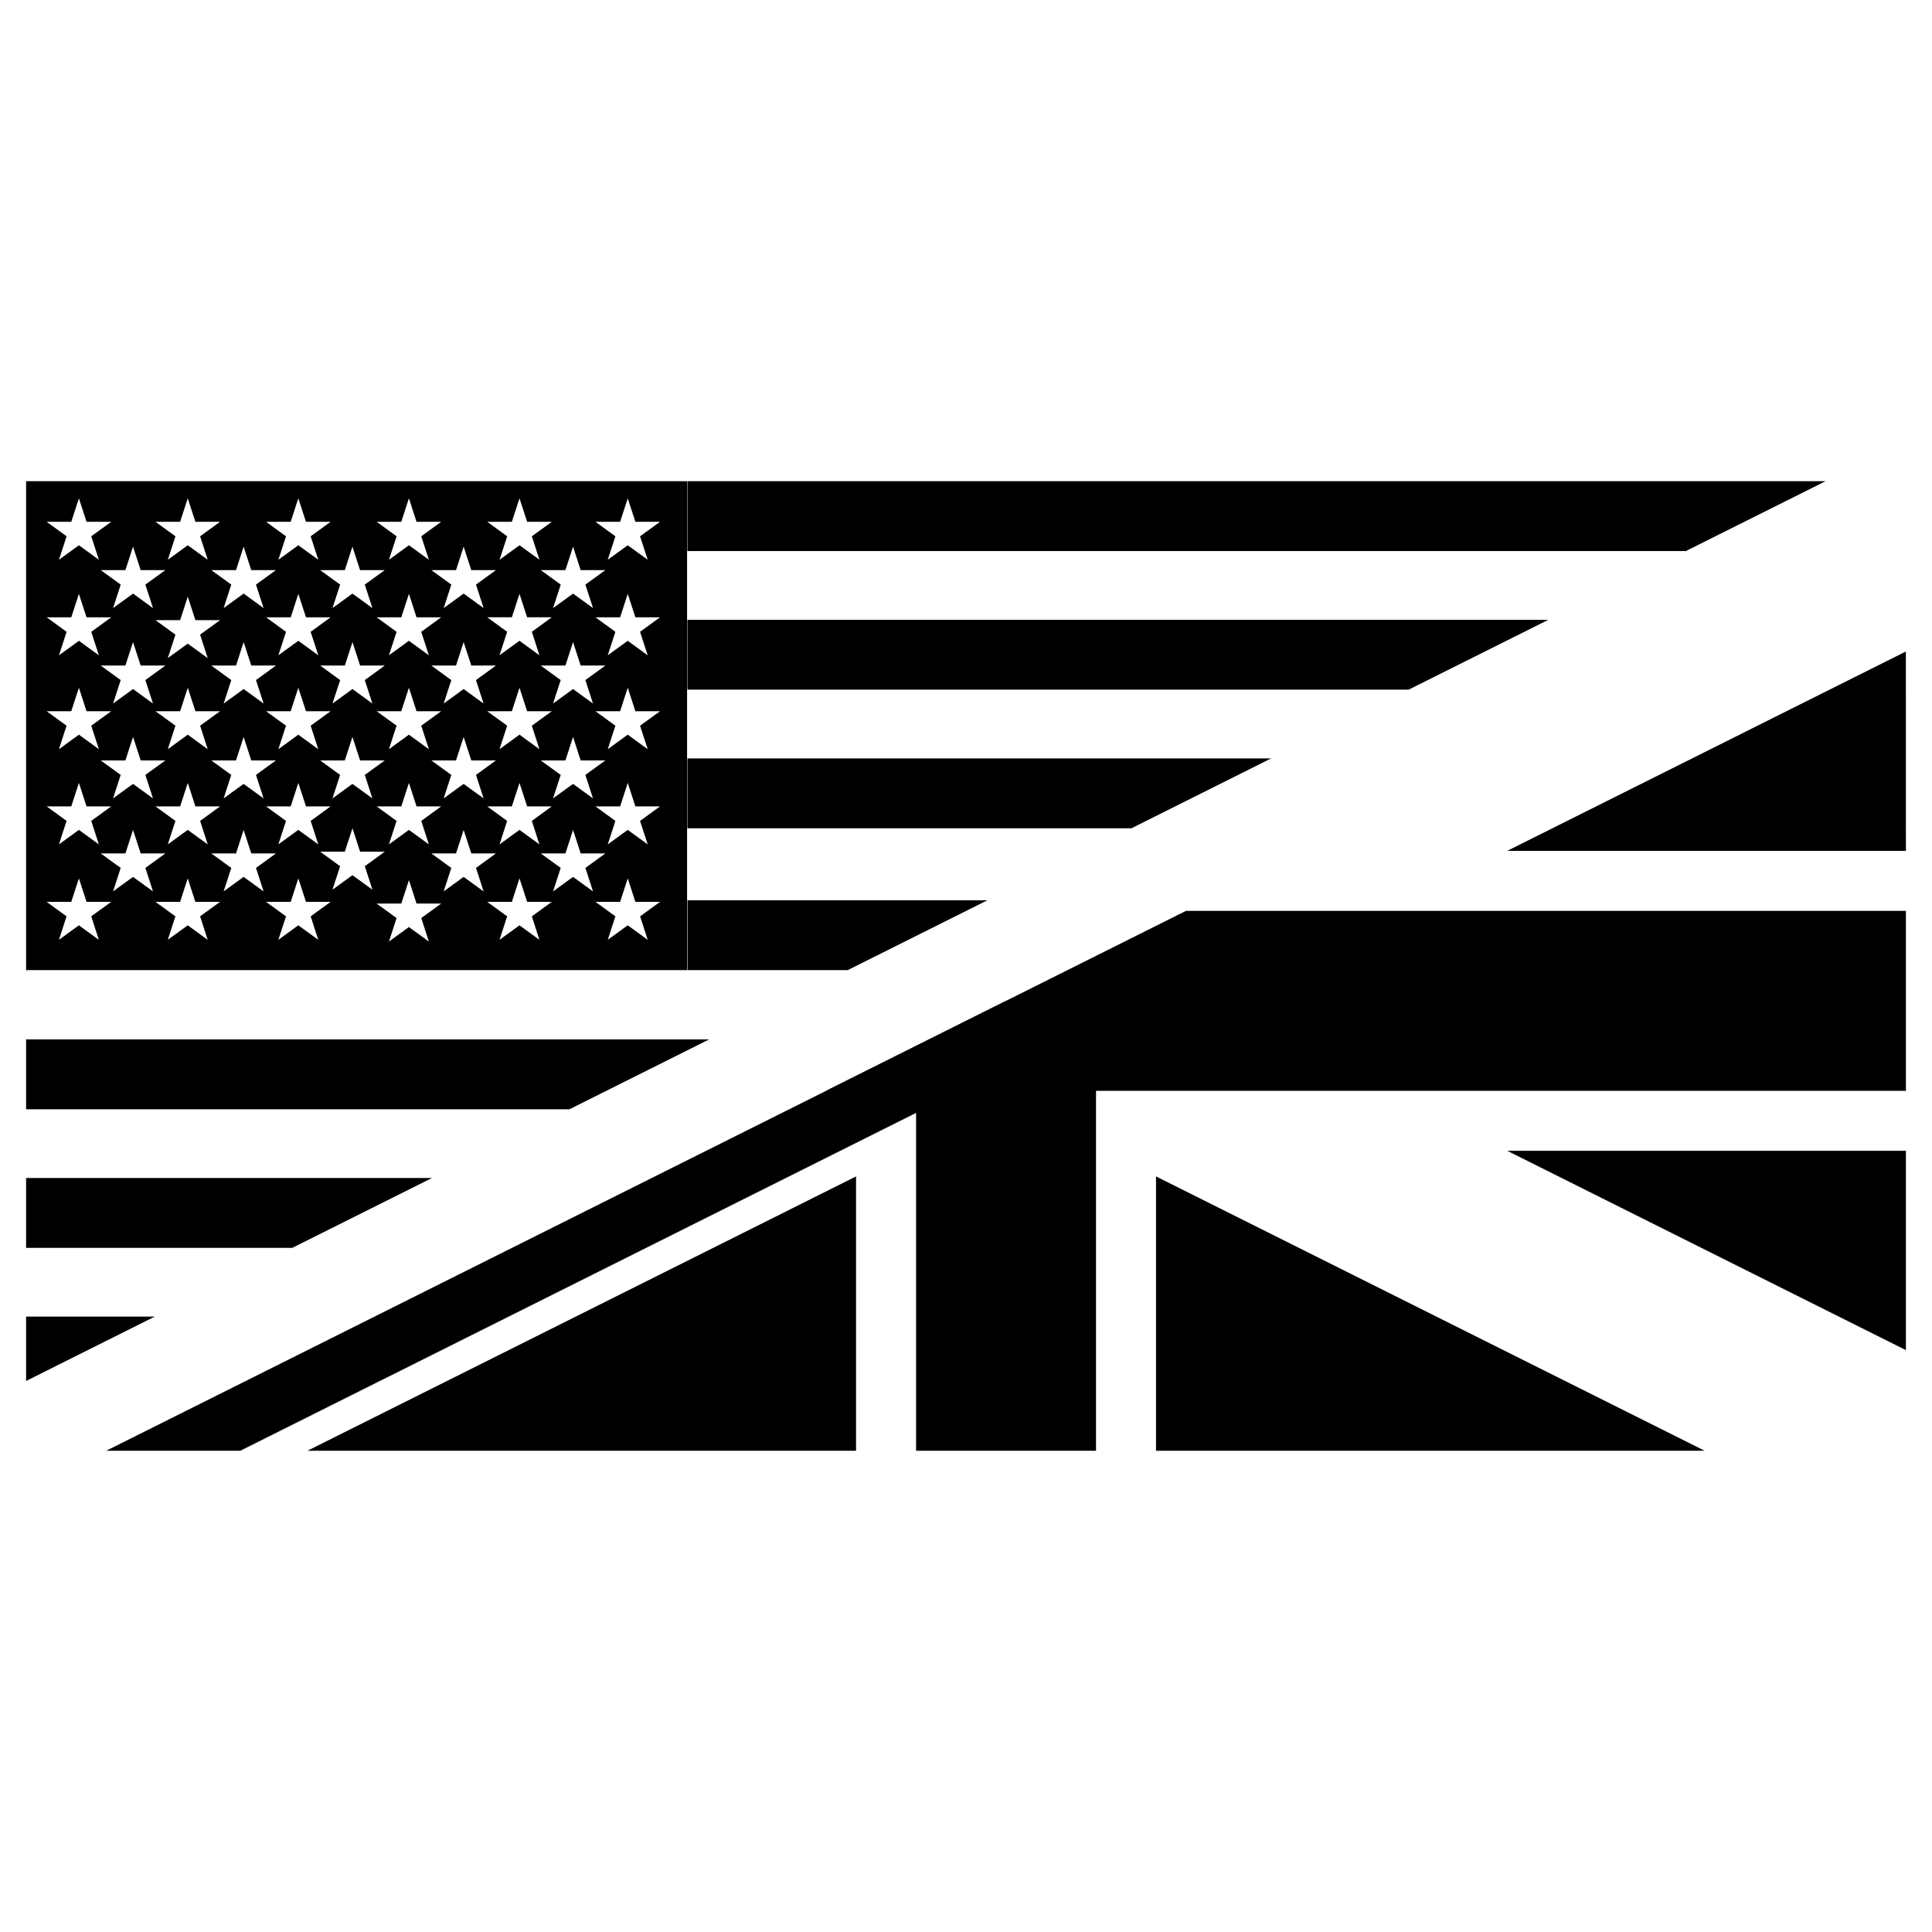 <svg xmlns="http://www.w3.org/2000/svg" xmlns:xlink="http://www.w3.org/1999/xlink" version="1.1" x="0px" y="0px" viewBox="0 0 100 100" enable-background="new 0 0 100 100" xml:space="preserve"><g><g><g><g><polygon points="12.439,75.091 52.073,55.275 52.073,51.804 5.496,75.091     "></polygon><g><polygon points="15.913,75.091 44.309,75.091 44.309,60.892      "></polygon><polygon points="59.835,75.091 88.234,75.091 59.835,60.892      "></polygon></g><g><polygon points="98.649,69.882 98.649,59.566 78.017,59.566      "></polygon><polygon points="98.647,33.723 78.012,44.041 98.649,44.041      "></polygon></g><polygon points="42.758,56.46 47.416,56.46 47.416,75.091 56.73,75.091 56.73,56.46 98.649,56.46 98.649,47.146 61.386,47.146           "></polygon></g></g></g><g><g><path d="M1.351,24.908v25.305h34.212V24.908H1.351z M29.661,28.294l0.394,1.215h1.278l-1.034,0.75l0.396,1.215l-1.033-0.75     l-1.034,0.75l0.396-1.215l-1.033-0.75h1.276L29.661,28.294z M30.693,36.415l-1.033-0.751l-1.034,0.751l0.396-1.214l-1.033-0.752     h1.277l0.395-1.215l0.394,1.215h1.278l-1.034,0.752L30.693,36.415z M30.693,41.324l-1.033-0.75l-1.034,0.75l0.396-1.215     l-1.033-0.75h1.277l0.395-1.215l0.394,1.215h1.278l-1.034,0.75L30.693,41.324z M27.92,43.705l-1.032-0.75l-1.033,0.75     l0.395-1.215l-1.033-0.752h1.276l0.396-1.214l0.395,1.214h1.276l-1.032,0.752L27.92,43.705z M25.03,41.324l-1.033-0.75     l-1.033,0.75l0.396-1.215l-1.034-0.75h1.277l0.395-1.215l0.396,1.215h1.276l-1.032,0.75L25.03,41.324z M22.198,43.705     l-1.033-0.75l-1.034,0.75l0.396-1.215l-1.033-0.752h1.277l0.395-1.214l0.394,1.214h1.277l-1.033,0.752L22.198,43.705z      M19.275,41.324l-1.033-0.75l-1.033,0.75l0.396-1.215l-1.034-0.75h1.277l0.395-1.215l0.395,1.215h1.278l-1.034,0.75     L19.275,41.324z M16.474,43.705l-1.034-0.75l-1.032,0.75l0.395-1.215l-1.033-0.752h1.277l0.394-1.214l0.396,1.214h1.276     l-1.033,0.752L16.474,43.705z M13.643,41.324l-1.034-0.75l-1.034,0.75l0.396-1.215l-1.033-0.75h1.278l0.394-1.215l0.395,1.215     h1.277l-1.033,0.75L13.643,41.324z M10.75,43.705l-1.032-0.75l-1.033,0.75l0.395-1.215l-1.033-0.752h1.277l0.395-1.214     l0.395,1.214h1.277l-1.033,0.752L10.75,43.705z M7.918,41.324l-1.033-0.75l-1.033,0.75l0.395-1.215l-1.034-0.75h1.278     l0.395-1.215l0.396,1.215h1.277l-1.034,0.75L7.918,41.324z M5.212,34.449h1.278l0.395-1.215l0.396,1.215h1.277l-1.034,0.752     l0.395,1.214l-1.033-0.751l-1.033,0.751l0.395-1.214L5.212,34.449z M27.92,33.917l-1.032-0.75l-1.033,0.75l0.395-1.215     l-1.033-0.752h1.276l0.396-1.213l0.395,1.213h1.276l-1.032,0.752L27.92,33.917z M27.92,38.779l-1.032-0.752l-1.033,0.752     l0.395-1.217l-1.033-0.75h1.276l0.396-1.215l0.395,1.215h1.276l-1.032,0.75L27.92,38.779z M25.668,34.449l-1.032,0.752     l0.394,1.214l-1.033-0.751l-1.033,0.751l0.396-1.214l-1.034-0.752h1.277l0.395-1.215l0.396,1.215H25.668z M22.198,38.779     l-1.033-0.752l-1.034,0.752l0.396-1.217l-1.033-0.75h1.277l0.395-1.215l0.394,1.215h1.277l-1.033,0.75L22.198,38.779z      M21.802,32.703l0.396,1.215l-1.033-0.75l-1.034,0.75l0.396-1.215l-1.033-0.752h1.277l0.395-1.213l0.394,1.213h1.277     L21.802,32.703z M19.915,34.449l-1.034,0.752l0.395,1.214l-1.033-0.751l-1.033,0.751l0.396-1.214l-1.034-0.752h1.277l0.395-1.215     l0.395,1.215H19.915z M16.474,38.779l-1.034-0.752l-1.032,0.752l0.395-1.217l-1.033-0.75h1.277l0.394-1.215l0.396,1.215h1.276     l-1.033,0.75L16.474,38.779z M16.079,32.703l0.396,1.215l-1.034-0.75l-1.032,0.75l0.395-1.215l-1.033-0.752h1.277l0.394-1.213     l0.396,1.213h1.276L16.079,32.703z M14.282,34.449l-1.033,0.752l0.396,1.214l-1.034-0.751l-1.035,0.751l0.396-1.214l-1.033-0.752     h1.278l0.394-1.215l0.395,1.215H14.282z M10.75,38.779l-1.032-0.752l-1.033,0.752l0.395-1.217l-1.033-0.75h1.277l0.395-1.215     l0.395,1.215h1.277l-1.033,0.75L10.75,38.779z M10.356,32.849l0.394,1.215l-1.032-0.75l-1.033,0.75l0.395-1.215l-1.033-0.75     h1.277l0.395-1.215l0.395,1.215h1.277L10.356,32.849z M26.493,27.008l0.396-1.214l0.395,1.214h1.276l-1.032,0.751l0.394,1.214     l-1.032-0.75l-1.033,0.75l0.395-1.214l-1.033-0.751H26.493z M23.997,28.294l0.396,1.215h1.276l-1.032,0.75l0.394,1.215     l-1.033-0.75l-1.033,0.75l0.396-1.215l-1.034-0.75h1.277L23.997,28.294z M20.77,27.008l0.395-1.214l0.394,1.214h1.277     l-1.033,0.751l0.396,1.214l-1.033-0.75l-1.034,0.75l0.396-1.214l-1.033-0.751H20.77z M18.242,28.294l0.395,1.215h1.278     l-1.034,0.75l0.395,1.215l-1.033-0.75l-1.033,0.75l0.396-1.215l-1.034-0.75h1.277L18.242,28.294z M15.046,27.008l0.394-1.214     l0.396,1.214h1.276l-1.033,0.751l0.396,1.214l-1.034-0.75l-1.032,0.75l0.395-1.214l-1.033-0.751H15.046z M12.609,28.294     l0.395,1.215h1.277l-1.033,0.75l0.396,1.215l-1.034-0.75l-1.034,0.75l0.396-1.215l-1.033-0.75h1.278L12.609,28.294z      M9.323,27.008l0.395-1.214l0.395,1.214h1.277l-1.033,0.751l0.394,1.214l-1.032-0.75l-1.033,0.75l0.395-1.214l-1.033-0.751H9.323     z M6.885,28.294l0.396,1.215h1.277l-1.034,0.75l0.395,1.215l-1.033-0.75l-1.033,0.75l0.395-1.215l-1.034-0.75h1.278L6.885,28.294     z M3.689,27.008l0.395-1.214l0.395,1.214h1.278l-1.034,0.751l0.395,1.214l-1.033-0.75l-1.033,0.75l0.395-1.214l-1.032-0.751     H3.689z M3.689,31.951l0.395-1.213l0.395,1.213h1.278l-1.034,0.752l0.395,1.215l-1.033-0.75l-1.033,0.75l0.395-1.215     l-1.032-0.752H3.689z M3.689,36.812l0.395-1.215l0.395,1.215h1.278l-1.034,0.75l0.395,1.217l-1.033-0.752L3.05,38.779     l0.395-1.217l-1.032-0.75H3.689z M3.689,41.738l0.395-1.214l0.395,1.214h1.278L4.722,42.49l0.395,1.215l-1.033-0.75l-1.033,0.75     l0.395-1.215l-1.032-0.752H3.689z M5.117,48.645l-1.033-0.751L3.05,48.645l0.395-1.216L2.413,46.68h1.276l0.395-1.216     l0.395,1.216h1.278l-1.034,0.749L5.117,48.645z M6.885,45.388l-1.033,0.751l0.395-1.215l-1.034-0.751h1.278l0.395-1.214     l0.396,1.214h1.277l-1.034,0.751l0.395,1.215L6.885,45.388z M10.75,48.645l-1.032-0.751l-1.033,0.751l0.395-1.216L8.045,46.68     h1.277l0.395-1.216l0.395,1.216h1.277l-1.033,0.749L10.75,48.645z M12.609,45.388l-1.034,0.751l0.396-1.215l-1.033-0.751h1.278     l0.394-1.214l0.395,1.214h1.277l-1.033,0.751l0.396,1.215L12.609,45.388z M16.474,48.645l-1.034-0.751l-1.032,0.751l0.395-1.216     l-1.033-0.749h1.277l0.394-1.216l0.396,1.216h1.276l-1.033,0.749L16.474,48.645z M18.242,45.299l-1.033,0.751l0.396-1.215     l-1.034-0.752h1.277l0.395-1.214l0.395,1.214h1.278l-1.034,0.752l0.395,1.215L18.242,45.299z M22.198,48.735l-1.033-0.751     l-1.034,0.751l0.396-1.216l-1.033-0.75h1.277l0.395-1.215l0.394,1.215h1.277l-1.033,0.75L22.198,48.735z M23.997,45.388     l-1.033,0.752l0.396-1.216l-1.034-0.751h1.277l0.395-1.214l0.396,1.214h1.276l-1.032,0.751l0.394,1.216L23.997,45.388z      M27.92,48.645l-1.032-0.751l-1.033,0.751l0.395-1.216l-1.033-0.749h1.276l0.396-1.216l0.395,1.216h1.276l-1.032,0.749     L27.92,48.645z M29.661,45.388l-1.034,0.752l0.396-1.216l-1.033-0.751h1.276l0.396-1.214l0.394,1.214h1.278l-1.034,0.751     l0.396,1.216L29.661,45.388z M33.525,48.645l-1.034-0.751l-1.034,0.751l0.396-1.216l-1.033-0.749h1.278l0.394-1.216l0.395,1.216     h1.277l-1.033,0.749L33.525,48.645z M33.129,42.49l0.396,1.215l-1.034-0.75l-1.034,0.75l0.396-1.215l-1.033-0.752h1.278     l0.394-1.214l0.395,1.214h1.277L33.129,42.49z M33.129,37.562l0.396,1.217l-1.034-0.752l-1.034,0.752l0.396-1.217l-1.033-0.75     h1.278l0.394-1.215l0.395,1.215h1.277L33.129,37.562z M33.129,32.703l0.396,1.215l-1.034-0.75l-1.034,0.75l0.396-1.215     l-1.033-0.752h1.278l0.394-1.213l0.395,1.213h1.277L33.129,32.703z M33.129,27.759l0.396,1.214l-1.034-0.75l-1.034,0.75     l0.396-1.214l-1.033-0.751h1.278l0.394-1.214l0.395,1.214h1.277L33.129,27.759z"></path><polygon points="8.01,68.148 1.351,68.148 1.351,71.478    "></polygon><polygon points="1.351,60.974 1.351,64.589 15.127,64.589 22.357,60.974    "></polygon><polygon points="1.351,53.8 1.351,57.416 29.473,57.416 36.704,53.8    "></polygon><polygon points="35.584,46.597 35.584,50.212 43.88,50.212 51.109,46.597    "></polygon><polygon points="35.579,39.256 35.579,42.872 58.561,42.872 65.791,39.256    "></polygon><polygon points="35.579,32.083 35.579,35.697 72.909,35.697 80.139,32.083    "></polygon></g></g><polygon points="87.259,28.522 94.489,24.908 35.579,24.908 35.579,28.522  "></polygon></g></svg>